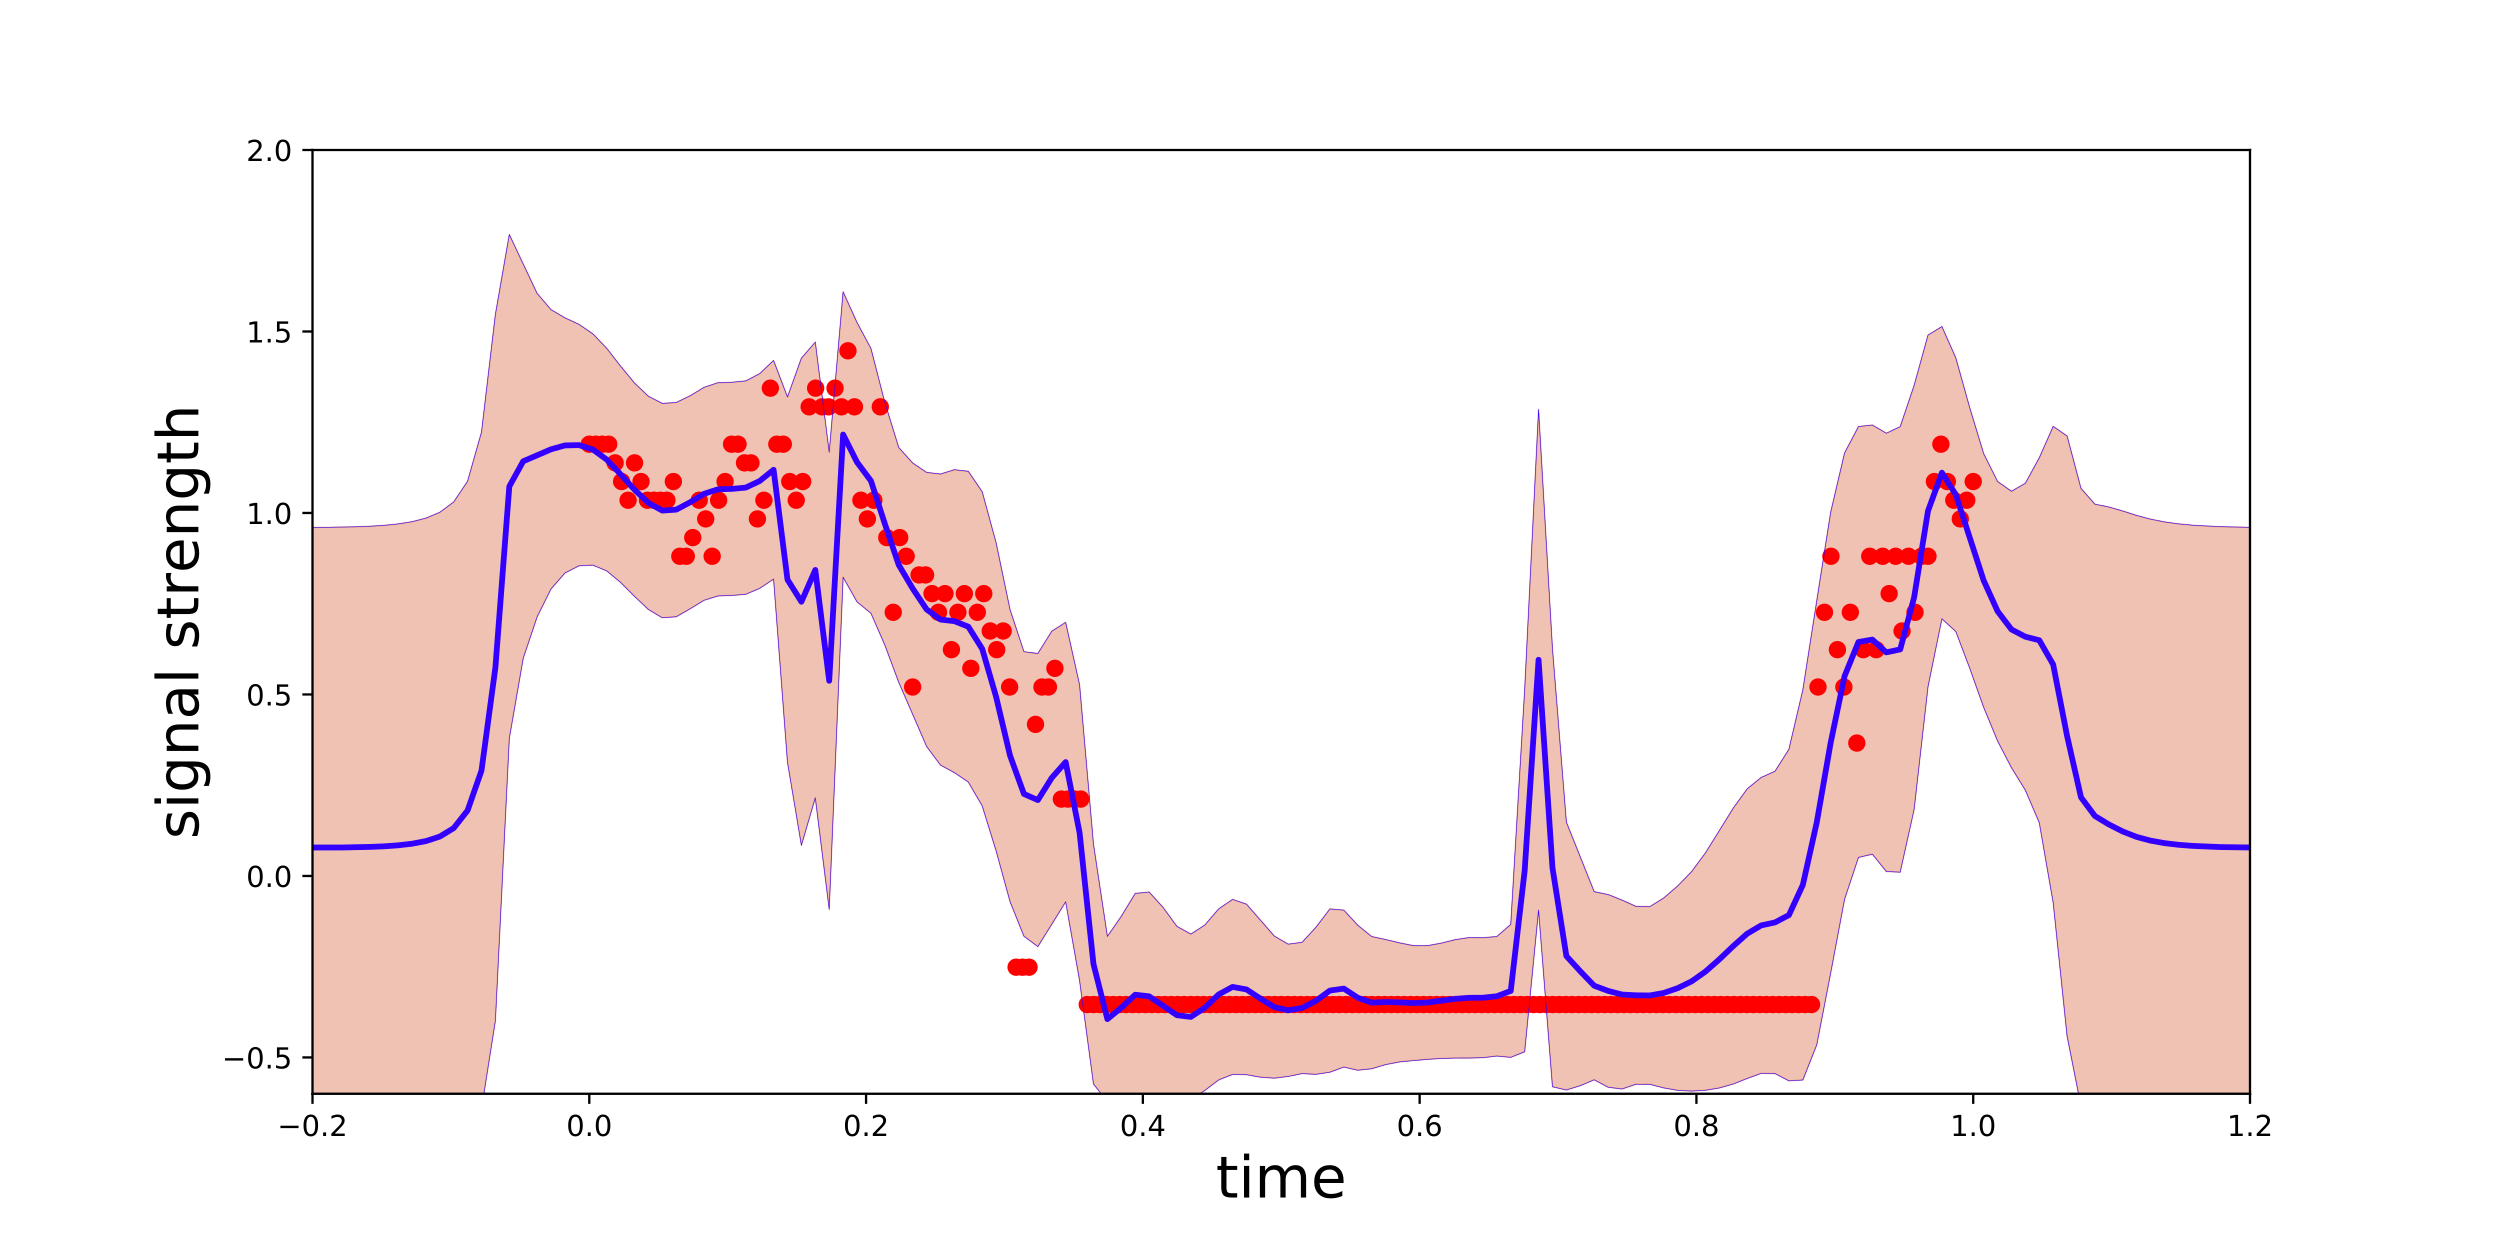 <?xml version="1.0" encoding="utf-8" standalone="no"?>
<!DOCTYPE svg PUBLIC "-//W3C//DTD SVG 1.1//EN"
  "http://www.w3.org/Graphics/SVG/1.1/DTD/svg11.dtd">
<!-- Created with matplotlib (http://matplotlib.org/) -->
<svg height="432pt" version="1.1" viewBox="0 0 864 432" width="864pt" xmlns="http://www.w3.org/2000/svg" xmlns:xlink="http://www.w3.org/1999/xlink">
 <defs>
  <style type="text/css">
*{stroke-linecap:butt;stroke-linejoin:round;}
  </style>
 </defs>
 <g id="figure_1">
  <g id="patch_1">
   <path d="M 0 432 
L 864 432 
L 864 0 
L 0 0 
z
" style="fill:none;"/>
  </g>
  <g id="axes_1">
   <g id="patch_2">
    <path d="M 108 378 
L 777.6 378 
L 777.6 51.84 
L 108 51.84 
z
" style="fill:none;"/>
   </g>
   <g id="patch_3">
    <path clip-path="url(#pf074f3e30a)" d="M -35.486 182.34 
L -30.679 182.34 
L -25.872 182.34 
L -21.065 182.34 
L -16.258 182.34 
L -11.451 182.34 
L -6.644 182.34 
L -1.837 182.34 
L 2.969 182.34 
L 7.776 182.34 
L 12.583 182.34 
L 17.39 182.34 
L 22.197 182.34 
L 27.004 182.34 
L 31.811 182.34 
L 36.618 182.34 
L 41.425 182.34 
L 46.231 182.34 
L 51.038 182.34 
L 55.845 182.34 
L 60.652 182.339 
L 65.459 182.339 
L 70.266 182.339 
L 75.073 182.338 
L 79.88 182.337 
L 84.687 182.335 
L 89.493 182.332 
L 94.3 182.326 
L 99.107 182.317 
L 103.914 182.302 
L 108.721 182.276 
L 113.528 182.234 
L 118.335 182.165 
L 123.142 182.05 
L 127.949 181.861 
L 132.755 181.556 
L 137.562 181.07 
L 142.369 180.3 
L 147.176 179.073 
L 151.983 177.058 
L 156.79 173.497 
L 161.597 166.314 
L 166.404 149.36 
L 171.211 108.628 
L 176.018 81.047 
L 180.824 91.307 
L 185.631 101.392 
L 190.438 107.021 
L 195.245 109.841 
L 200.052 112.083 
L 204.859 115.34 
L 209.666 120.353 
L 214.473 126.53 
L 219.28 132.369 
L 224.086 136.957 
L 228.893 139.414 
L 233.7 139.101 
L 238.507 136.77 
L 243.314 133.862 
L 248.121 132.267 
L 252.928 132.112 
L 257.735 131.636 
L 262.542 129.133 
L 267.348 124.573 
L 272.155 137.197 
L 276.962 123.779 
L 281.769 118.229 
L 286.576 156.266 
L 291.383 100.852 
L 296.19 111.467 
L 300.997 120.435 
L 305.804 139.123 
L 310.61 154.662 
L 315.417 160.011 
L 320.224 163.262 
L 325.031 163.822 
L 329.838 162.328 
L 334.645 162.884 
L 339.452 169.955 
L 344.259 187.608 
L 349.066 210.654 
L 353.873 225.218 
L 358.679 225.862 
L 363.486 218.144 
L 368.293 215.073 
L 373.1 236.643 
L 377.907 291.749 
L 382.714 323.62 
L 387.521 316.66 
L 392.328 308.763 
L 397.135 308.28 
L 401.941 313.574 
L 406.748 320.159 
L 411.555 322.827 
L 416.362 319.711 
L 421.169 314.12 
L 425.976 310.831 
L 430.783 312.478 
L 435.59 317.932 
L 440.397 323.499 
L 445.203 326.303 
L 450.01 325.661 
L 454.817 320.424 
L 459.624 314.118 
L 464.431 314.545 
L 469.238 319.754 
L 474.045 323.66 
L 478.852 324.692 
L 483.659 325.851 
L 488.465 326.811 
L 493.272 326.83 
L 498.079 325.953 
L 502.886 324.745 
L 507.693 324.024 
L 512.5 324.087 
L 517.307 323.651 
L 522.114 319.476 
L 526.921 238.471 
L 531.727 141.488 
L 536.534 224.232 
L 541.341 284.125 
L 546.148 296.141 
L 550.955 308.159 
L 555.762 309.156 
L 560.569 311.065 
L 565.376 313.241 
L 570.183 313.321 
L 574.99 310.341 
L 579.796 306.201 
L 584.603 301.243 
L 589.41 294.742 
L 594.217 287.077 
L 599.024 279.269 
L 603.831 272.619 
L 608.638 268.706 
L 613.445 266.533 
L 618.252 258.948 
L 623.058 238.422 
L 627.865 207.408 
L 632.672 177.078 
L 637.479 156.544 
L 642.286 147.417 
L 647.093 146.886 
L 651.9 149.722 
L 656.707 147.447 
L 661.514 133.215 
L 666.32 115.812 
L 671.127 112.856 
L 675.934 123.699 
L 680.741 140.905 
L 685.548 156.77 
L 690.355 166.385 
L 695.162 169.777 
L 699.969 167.004 
L 704.776 158.205 
L 709.582 147.376 
L 714.389 150.676 
L 719.196 168.799 
L 724.003 174.241 
L 728.81 175.222 
L 733.617 176.596 
L 738.424 178.137 
L 743.231 179.42 
L 748.038 180.37 
L 752.845 181.04 
L 757.651 181.5 
L 762.458 181.809 
L 767.265 182.013 
L 772.072 182.145 
L 776.879 182.227 
L 781.686 182.278 
L 786.493 182.307 
L 791.3 182.324 
L 796.107 182.333 
L 800.913 182.337 
L 805.72 182.339 
L 810.527 182.34 
L 815.334 182.34 
L 820.141 182.34 
L 824.948 182.34 
L 829.755 182.34 
L 834.562 182.34 
L 839.369 182.34 
L 844.175 182.34 
L 848.982 182.34 
L 853.789 182.34 
L 858.596 182.34 
L 863.403 182.34 
L 868.21 182.34 
L 873.017 182.34 
L 877.824 182.34 
L 882.631 182.34 
L 887.437 182.34 
L 892.244 182.34 
L 897.051 182.34 
L 901.858 182.34 
L 906.665 182.34 
L 911.472 182.34 
L 916.279 182.34 
L 921.086 182.34 
L 921.086 403.655 
L 916.279 403.655 
L 911.472 403.655 
L 906.665 403.655 
L 901.858 403.655 
L 897.051 403.655 
L 892.244 403.655 
L 887.437 403.655 
L 882.631 403.655 
L 877.824 403.655 
L 873.017 403.655 
L 868.21 403.655 
L 863.403 403.655 
L 858.596 403.655 
L 853.789 403.655 
L 848.982 403.655 
L 844.175 403.655 
L 839.369 403.655 
L 834.562 403.655 
L 829.755 403.655 
L 824.948 403.655 
L 820.141 403.655 
L 815.334 403.655 
L 810.527 403.655 
L 805.72 403.654 
L 800.913 403.653 
L 796.107 403.651 
L 791.3 403.646 
L 786.493 403.637 
L 781.686 403.621 
L 776.879 403.593 
L 772.072 403.548 
L 767.265 403.474 
L 762.458 403.356 
L 757.651 403.17 
L 752.845 402.875 
L 748.038 402.403 
L 743.231 401.63 
L 738.424 400.331 
L 733.617 398.131 
L 728.81 394.62 
L 724.003 389.793 
L 719.196 382.332 
L 714.389 358.086 
L 709.582 311.973 
L 704.776 284.332 
L 699.969 273.102 
L 695.162 265.321 
L 690.355 256.054 
L 685.548 244.434 
L 680.741 230.95 
L 675.934 218.259 
L 671.127 213.851 
L 666.32 237.337 
L 661.514 279.796 
L 656.707 301.427 
L 651.9 301.19 
L 647.093 295.204 
L 642.286 296.323 
L 637.479 310.791 
L 632.672 336.351 
L 627.865 361.126 
L 623.058 373.249 
L 618.252 373.54 
L 613.445 371.034 
L 608.638 370.959 
L 603.831 372.726 
L 599.024 374.634 
L 594.217 375.999 
L 589.41 376.803 
L 584.603 377.081 
L 579.796 376.818 
L 574.99 375.982 
L 570.183 374.738 
L 565.376 374.715 
L 560.569 376.357 
L 555.762 375.75 
L 550.955 373.17 
L 546.148 375.209 
L 541.341 376.699 
L 536.534 375.587 
L 531.727 314.545 
L 526.921 363.488 
L 522.114 365.423 
L 517.307 364.964 
L 512.5 365.54 
L 507.693 365.662 
L 502.886 365.665 
L 498.079 365.806 
L 493.272 366.116 
L 488.465 366.505 
L 483.659 366.998 
L 478.852 367.93 
L 474.045 369.363 
L 469.238 369.876 
L 464.431 368.773 
L 459.624 370.55 
L 454.817 371.288 
L 450.01 371.033 
L 445.203 372.016 
L 440.397 372.619 
L 435.59 372.271 
L 430.783 371.425 
L 425.976 371.319 
L 421.169 373.234 
L 416.362 376.878 
L 411.555 380.05 
L 406.748 381.558 
L 401.941 381.655 
L 397.135 380.379 
L 392.328 378.796 
L 387.521 379.83 
L 382.714 380.791 
L 377.907 374.596 
L 373.1 338.859 
L 368.293 311.673 
L 363.486 319.492 
L 358.679 327.147 
L 353.873 323.559 
L 349.066 311.585 
L 344.259 294.067 
L 339.452 278.534 
L 334.645 270.278 
L 329.838 267.011 
L 325.031 264.426 
L 320.224 257.949 
L 315.417 246.773 
L 310.61 235.824 
L 305.804 222.943 
L 300.997 211.94 
L 296.19 208.018 
L 291.383 199.493 
L 286.576 314.273 
L 281.769 275.726 
L 276.962 292.152 
L 272.155 263.429 
L 267.348 200.137 
L 262.542 203.342 
L 257.735 205.381 
L 252.928 205.791 
L 248.121 205.958 
L 243.314 207.454 
L 238.507 210.403 
L 233.7 213.15 
L 228.893 213.501 
L 224.086 210.644 
L 219.28 206.099 
L 214.473 201.288 
L 209.666 197.301 
L 204.859 195.302 
L 200.052 195.559 
L 195.245 198.038 
L 190.438 203.533 
L 185.631 213.197 
L 180.824 227.512 
L 176.018 255.173 
L 171.211 352.74 
L 166.404 383.274 
L 161.597 393.883 
L 156.79 398.915 
L 151.983 401.186 
L 147.176 402.302 
L 142.369 402.894 
L 137.562 403.224 
L 132.755 403.412 
L 127.949 403.519 
L 123.142 403.579 
L 118.335 403.613 
L 113.528 403.631 
L 108.721 403.641 
L 103.914 403.647 
L 99.107 403.65 
L 94.3 403.652 
L 89.493 403.653 
L 84.687 403.654 
L 79.88 403.654 
L 75.073 403.654 
L 70.266 403.655 
L 65.459 403.655 
L 60.652 403.655 
L 55.845 403.655 
L 51.038 403.655 
L 46.231 403.655 
L 41.425 403.655 
L 36.618 403.655 
L 31.811 403.655 
L 27.004 403.655 
L 22.197 403.655 
L 17.39 403.655 
L 12.583 403.655 
L 7.776 403.655 
L 2.969 403.655 
L -1.837 403.655 
L -6.644 403.655 
L -11.451 403.655 
L -16.258 403.655 
L -21.065 403.655 
L -25.872 403.655 
L -30.679 403.655 
L -35.486 403.655 
z
" style="fill:#cc3300;opacity:0.3;stroke:#cc3300;stroke-linejoin:miter;stroke-width:0.5;"/>
   </g>
   <g id="matplotlib.axis_1">
    <g id="xtick_1">
     <g id="line2d_1">
      <defs>
       <path d="M 0 0 
L 0 3.5 
" id="m44b5b835b1" style="stroke:#000000;stroke-width:0.8;"/>
      </defs>
      <g>
       <use style="stroke:#000000;stroke-width:0.8;" x="108" xlink:href="#m44b5b835b1" y="378"/>
      </g>
     </g>
     <g id="text_1">
      <!-- −0.2 -->
      <defs>
       <path d="M 10.594 35.5 
L 73.188 35.5 
L 73.188 27.203 
L 10.594 27.203 
z
" id="DejaVuSans-2212"/>
       <path d="M 31.781 66.406 
Q 24.172 66.406 20.328 58.906 
Q 16.5 51.422 16.5 36.375 
Q 16.5 21.391 20.328 13.891 
Q 24.172 6.391 31.781 6.391 
Q 39.453 6.391 43.281 13.891 
Q 47.125 21.391 47.125 36.375 
Q 47.125 51.422 43.281 58.906 
Q 39.453 66.406 31.781 66.406 
z
M 31.781 74.219 
Q 44.047 74.219 50.516 64.516 
Q 56.984 54.828 56.984 36.375 
Q 56.984 17.969 50.516 8.266 
Q 44.047 -1.422 31.781 -1.422 
Q 19.531 -1.422 13.062 8.266 
Q 6.594 17.969 6.594 36.375 
Q 6.594 54.828 13.062 64.516 
Q 19.531 74.219 31.781 74.219 
z
" id="DejaVuSans-30"/>
       <path d="M 10.688 12.406 
L 21 12.406 
L 21 0 
L 10.688 0 
z
" id="DejaVuSans-2e"/>
       <path d="M 19.188 8.297 
L 53.609 8.297 
L 53.609 0 
L 7.328 0 
L 7.328 8.297 
Q 12.938 14.109 22.625 23.891 
Q 32.328 33.688 34.812 36.531 
Q 39.547 41.844 41.422 45.531 
Q 43.312 49.219 43.312 52.781 
Q 43.312 58.594 39.234 62.25 
Q 35.156 65.922 28.609 65.922 
Q 23.969 65.922 18.812 64.312 
Q 13.672 62.703 7.812 59.422 
L 7.812 69.391 
Q 13.766 71.781 18.938 73 
Q 24.125 74.219 28.422 74.219 
Q 39.75 74.219 46.484 68.547 
Q 53.219 62.891 53.219 53.422 
Q 53.219 48.922 51.531 44.891 
Q 49.859 40.875 45.406 35.406 
Q 44.188 33.984 37.641 27.219 
Q 31.109 20.453 19.188 8.297 
z
" id="DejaVuSans-32"/>
      </defs>
      <g transform="translate(95.859 392.598)scale(0.1 -0.1)">
       <use xlink:href="#DejaVuSans-2212"/>
       <use x="83.789" xlink:href="#DejaVuSans-30"/>
       <use x="147.412" xlink:href="#DejaVuSans-2e"/>
       <use x="179.199" xlink:href="#DejaVuSans-32"/>
      </g>
     </g>
    </g>
    <g id="xtick_2">
     <g id="line2d_2">
      <g>
       <use style="stroke:#000000;stroke-width:0.8;" x="203.657" xlink:href="#m44b5b835b1" y="378"/>
      </g>
     </g>
     <g id="text_2">
      <!-- 0.0 -->
      <g transform="translate(195.706 392.598)scale(0.1 -0.1)">
       <use xlink:href="#DejaVuSans-30"/>
       <use x="63.623" xlink:href="#DejaVuSans-2e"/>
       <use x="95.41" xlink:href="#DejaVuSans-30"/>
      </g>
     </g>
    </g>
    <g id="xtick_3">
     <g id="line2d_3">
      <g>
       <use style="stroke:#000000;stroke-width:0.8;" x="299.314" xlink:href="#m44b5b835b1" y="378"/>
      </g>
     </g>
     <g id="text_3">
      <!-- 0.2 -->
      <g transform="translate(291.363 392.598)scale(0.1 -0.1)">
       <use xlink:href="#DejaVuSans-30"/>
       <use x="63.623" xlink:href="#DejaVuSans-2e"/>
       <use x="95.41" xlink:href="#DejaVuSans-32"/>
      </g>
     </g>
    </g>
    <g id="xtick_4">
     <g id="line2d_4">
      <g>
       <use style="stroke:#000000;stroke-width:0.8;" x="394.971" xlink:href="#m44b5b835b1" y="378"/>
      </g>
     </g>
     <g id="text_4">
      <!-- 0.4 -->
      <defs>
       <path d="M 37.797 64.312 
L 12.891 25.391 
L 37.797 25.391 
z
M 35.203 72.906 
L 47.609 72.906 
L 47.609 25.391 
L 58.016 25.391 
L 58.016 17.188 
L 47.609 17.188 
L 47.609 0 
L 37.797 0 
L 37.797 17.188 
L 4.891 17.188 
L 4.891 26.703 
z
" id="DejaVuSans-34"/>
      </defs>
      <g transform="translate(387.02 392.598)scale(0.1 -0.1)">
       <use xlink:href="#DejaVuSans-30"/>
       <use x="63.623" xlink:href="#DejaVuSans-2e"/>
       <use x="95.41" xlink:href="#DejaVuSans-34"/>
      </g>
     </g>
    </g>
    <g id="xtick_5">
     <g id="line2d_5">
      <g>
       <use style="stroke:#000000;stroke-width:0.8;" x="490.629" xlink:href="#m44b5b835b1" y="378"/>
      </g>
     </g>
     <g id="text_5">
      <!-- 0.6 -->
      <defs>
       <path d="M 33.016 40.375 
Q 26.375 40.375 22.484 35.828 
Q 18.609 31.297 18.609 23.391 
Q 18.609 15.531 22.484 10.953 
Q 26.375 6.391 33.016 6.391 
Q 39.656 6.391 43.531 10.953 
Q 47.406 15.531 47.406 23.391 
Q 47.406 31.297 43.531 35.828 
Q 39.656 40.375 33.016 40.375 
z
M 52.594 71.297 
L 52.594 62.312 
Q 48.875 64.062 45.094 64.984 
Q 41.312 65.922 37.594 65.922 
Q 27.828 65.922 22.672 59.328 
Q 17.531 52.734 16.797 39.406 
Q 19.672 43.656 24.016 45.922 
Q 28.375 48.188 33.594 48.188 
Q 44.578 48.188 50.953 41.516 
Q 57.328 34.859 57.328 23.391 
Q 57.328 12.156 50.688 5.359 
Q 44.047 -1.422 33.016 -1.422 
Q 20.359 -1.422 13.672 8.266 
Q 6.984 17.969 6.984 36.375 
Q 6.984 53.656 15.188 63.938 
Q 23.391 74.219 37.203 74.219 
Q 40.922 74.219 44.703 73.484 
Q 48.484 72.75 52.594 71.297 
z
" id="DejaVuSans-36"/>
      </defs>
      <g transform="translate(482.677 392.598)scale(0.1 -0.1)">
       <use xlink:href="#DejaVuSans-30"/>
       <use x="63.623" xlink:href="#DejaVuSans-2e"/>
       <use x="95.41" xlink:href="#DejaVuSans-36"/>
      </g>
     </g>
    </g>
    <g id="xtick_6">
     <g id="line2d_6">
      <g>
       <use style="stroke:#000000;stroke-width:0.8;" x="586.286" xlink:href="#m44b5b835b1" y="378"/>
      </g>
     </g>
     <g id="text_6">
      <!-- 0.8 -->
      <defs>
       <path d="M 31.781 34.625 
Q 24.75 34.625 20.719 30.859 
Q 16.703 27.094 16.703 20.516 
Q 16.703 13.922 20.719 10.156 
Q 24.75 6.391 31.781 6.391 
Q 38.812 6.391 42.859 10.172 
Q 46.922 13.969 46.922 20.516 
Q 46.922 27.094 42.891 30.859 
Q 38.875 34.625 31.781 34.625 
z
M 21.922 38.812 
Q 15.578 40.375 12.031 44.719 
Q 8.5 49.078 8.5 55.328 
Q 8.5 64.062 14.719 69.141 
Q 20.953 74.219 31.781 74.219 
Q 42.672 74.219 48.875 69.141 
Q 55.078 64.062 55.078 55.328 
Q 55.078 49.078 51.531 44.719 
Q 48 40.375 41.703 38.812 
Q 48.828 37.156 52.797 32.312 
Q 56.781 27.484 56.781 20.516 
Q 56.781 9.906 50.312 4.234 
Q 43.844 -1.422 31.781 -1.422 
Q 19.734 -1.422 13.25 4.234 
Q 6.781 9.906 6.781 20.516 
Q 6.781 27.484 10.781 32.312 
Q 14.797 37.156 21.922 38.812 
z
M 18.312 54.391 
Q 18.312 48.734 21.844 45.562 
Q 25.391 42.391 31.781 42.391 
Q 38.141 42.391 41.719 45.562 
Q 45.312 48.734 45.312 54.391 
Q 45.312 60.062 41.719 63.234 
Q 38.141 66.406 31.781 66.406 
Q 25.391 66.406 21.844 63.234 
Q 18.312 60.062 18.312 54.391 
z
" id="DejaVuSans-38"/>
      </defs>
      <g transform="translate(578.334 392.598)scale(0.1 -0.1)">
       <use xlink:href="#DejaVuSans-30"/>
       <use x="63.623" xlink:href="#DejaVuSans-2e"/>
       <use x="95.41" xlink:href="#DejaVuSans-38"/>
      </g>
     </g>
    </g>
    <g id="xtick_7">
     <g id="line2d_7">
      <g>
       <use style="stroke:#000000;stroke-width:0.8;" x="681.943" xlink:href="#m44b5b835b1" y="378"/>
      </g>
     </g>
     <g id="text_7">
      <!-- 1.0 -->
      <defs>
       <path d="M 12.406 8.297 
L 28.516 8.297 
L 28.516 63.922 
L 10.984 60.406 
L 10.984 69.391 
L 28.422 72.906 
L 38.281 72.906 
L 38.281 8.297 
L 54.391 8.297 
L 54.391 0 
L 12.406 0 
z
" id="DejaVuSans-31"/>
      </defs>
      <g transform="translate(673.991 392.598)scale(0.1 -0.1)">
       <use xlink:href="#DejaVuSans-31"/>
       <use x="63.623" xlink:href="#DejaVuSans-2e"/>
       <use x="95.41" xlink:href="#DejaVuSans-30"/>
      </g>
     </g>
    </g>
    <g id="xtick_8">
     <g id="line2d_8">
      <g>
       <use style="stroke:#000000;stroke-width:0.8;" x="777.6" xlink:href="#m44b5b835b1" y="378"/>
      </g>
     </g>
     <g id="text_8">
      <!-- 1.2 -->
      <g transform="translate(769.648 392.598)scale(0.1 -0.1)">
       <use xlink:href="#DejaVuSans-31"/>
       <use x="63.623" xlink:href="#DejaVuSans-2e"/>
       <use x="95.41" xlink:href="#DejaVuSans-32"/>
      </g>
     </g>
    </g>
    <g id="text_9">
     <!-- time -->
     <defs>
      <path d="M 18.312 70.219 
L 18.312 54.688 
L 36.812 54.688 
L 36.812 47.703 
L 18.312 47.703 
L 18.312 18.016 
Q 18.312 11.328 20.141 9.422 
Q 21.969 7.516 27.594 7.516 
L 36.812 7.516 
L 36.812 0 
L 27.594 0 
Q 17.188 0 13.234 3.875 
Q 9.281 7.766 9.281 18.016 
L 9.281 47.703 
L 2.688 47.703 
L 2.688 54.688 
L 9.281 54.688 
L 9.281 70.219 
z
" id="DejaVuSans-74"/>
      <path d="M 9.422 54.688 
L 18.406 54.688 
L 18.406 0 
L 9.422 0 
z
M 9.422 75.984 
L 18.406 75.984 
L 18.406 64.594 
L 9.422 64.594 
z
" id="DejaVuSans-69"/>
      <path d="M 52 44.188 
Q 55.375 50.25 60.062 53.125 
Q 64.75 56 71.094 56 
Q 79.641 56 84.281 50.016 
Q 88.922 44.047 88.922 33.016 
L 88.922 0 
L 79.891 0 
L 79.891 32.719 
Q 79.891 40.578 77.094 44.375 
Q 74.312 48.188 68.609 48.188 
Q 61.625 48.188 57.562 43.547 
Q 53.516 38.922 53.516 30.906 
L 53.516 0 
L 44.484 0 
L 44.484 32.719 
Q 44.484 40.625 41.703 44.406 
Q 38.922 48.188 33.109 48.188 
Q 26.219 48.188 22.156 43.531 
Q 18.109 38.875 18.109 30.906 
L 18.109 0 
L 9.078 0 
L 9.078 54.688 
L 18.109 54.688 
L 18.109 46.188 
Q 21.188 51.219 25.484 53.609 
Q 29.781 56 35.688 56 
Q 41.656 56 45.828 52.969 
Q 50 49.953 52 44.188 
z
" id="DejaVuSans-6d"/>
      <path d="M 56.203 29.594 
L 56.203 25.203 
L 14.891 25.203 
Q 15.484 15.922 20.484 11.062 
Q 25.484 6.203 34.422 6.203 
Q 39.594 6.203 44.453 7.469 
Q 49.312 8.734 54.109 11.281 
L 54.109 2.781 
Q 49.266 0.734 44.188 -0.344 
Q 39.109 -1.422 33.891 -1.422 
Q 20.797 -1.422 13.156 6.188 
Q 5.516 13.812 5.516 26.812 
Q 5.516 40.234 12.766 48.109 
Q 20.016 56 32.328 56 
Q 43.359 56 49.781 48.891 
Q 56.203 41.797 56.203 29.594 
z
M 47.219 32.234 
Q 47.125 39.594 43.094 43.984 
Q 39.062 48.391 32.422 48.391 
Q 24.906 48.391 20.391 44.141 
Q 15.875 39.891 15.188 32.172 
z
" id="DejaVuSans-65"/>
     </defs>
     <g transform="translate(420.208 413.875)scale(0.2 -0.2)">
      <use xlink:href="#DejaVuSans-74"/>
      <use x="39.209" xlink:href="#DejaVuSans-69"/>
      <use x="66.992" xlink:href="#DejaVuSans-6d"/>
      <use x="164.404" xlink:href="#DejaVuSans-65"/>
     </g>
    </g>
   </g>
   <g id="matplotlib.axis_2">
    <g id="ytick_1">
     <g id="line2d_9">
      <defs>
       <path d="M 0 0 
L -3.5 0 
" id="mae12c7ffb1" style="stroke:#000000;stroke-width:0.8;"/>
      </defs>
      <g>
       <use style="stroke:#000000;stroke-width:0.8;" x="108" xlink:href="#mae12c7ffb1" y="365.455"/>
      </g>
     </g>
     <g id="text_10">
      <!-- −0.5 -->
      <defs>
       <path d="M 10.797 72.906 
L 49.516 72.906 
L 49.516 64.594 
L 19.828 64.594 
L 19.828 46.734 
Q 21.969 47.469 24.109 47.828 
Q 26.266 48.188 28.422 48.188 
Q 40.625 48.188 47.75 41.5 
Q 54.891 34.812 54.891 23.391 
Q 54.891 11.625 47.562 5.094 
Q 40.234 -1.422 26.906 -1.422 
Q 22.312 -1.422 17.547 -0.641 
Q 12.797 0.141 7.719 1.703 
L 7.719 11.625 
Q 12.109 9.234 16.797 8.062 
Q 21.484 6.891 26.703 6.891 
Q 35.156 6.891 40.078 11.328 
Q 45.016 15.766 45.016 23.391 
Q 45.016 31 40.078 35.438 
Q 35.156 39.891 26.703 39.891 
Q 22.75 39.891 18.812 39.016 
Q 14.891 38.141 10.797 36.281 
z
" id="DejaVuSans-35"/>
      </defs>
      <g transform="translate(76.717 369.255)scale(0.1 -0.1)">
       <use xlink:href="#DejaVuSans-2212"/>
       <use x="83.789" xlink:href="#DejaVuSans-30"/>
       <use x="147.412" xlink:href="#DejaVuSans-2e"/>
       <use x="179.199" xlink:href="#DejaVuSans-35"/>
      </g>
     </g>
    </g>
    <g id="ytick_2">
     <g id="line2d_10">
      <g>
       <use style="stroke:#000000;stroke-width:0.8;" x="108" xlink:href="#mae12c7ffb1" y="302.732"/>
      </g>
     </g>
     <g id="text_11">
      <!-- 0.0 -->
      <g transform="translate(85.097 306.532)scale(0.1 -0.1)">
       <use xlink:href="#DejaVuSans-30"/>
       <use x="63.623" xlink:href="#DejaVuSans-2e"/>
       <use x="95.41" xlink:href="#DejaVuSans-30"/>
      </g>
     </g>
    </g>
    <g id="ytick_3">
     <g id="line2d_11">
      <g>
       <use style="stroke:#000000;stroke-width:0.8;" x="108" xlink:href="#mae12c7ffb1" y="240.009"/>
      </g>
     </g>
     <g id="text_12">
      <!-- 0.5 -->
      <g transform="translate(85.097 243.808)scale(0.1 -0.1)">
       <use xlink:href="#DejaVuSans-30"/>
       <use x="63.623" xlink:href="#DejaVuSans-2e"/>
       <use x="95.41" xlink:href="#DejaVuSans-35"/>
      </g>
     </g>
    </g>
    <g id="ytick_4">
     <g id="line2d_12">
      <g>
       <use style="stroke:#000000;stroke-width:0.8;" x="108" xlink:href="#mae12c7ffb1" y="177.286"/>
      </g>
     </g>
     <g id="text_13">
      <!-- 1.0 -->
      <g transform="translate(85.097 181.085)scale(0.1 -0.1)">
       <use xlink:href="#DejaVuSans-31"/>
       <use x="63.623" xlink:href="#DejaVuSans-2e"/>
       <use x="95.41" xlink:href="#DejaVuSans-30"/>
      </g>
     </g>
    </g>
    <g id="ytick_5">
     <g id="line2d_13">
      <g>
       <use style="stroke:#000000;stroke-width:0.8;" x="108" xlink:href="#mae12c7ffb1" y="114.563"/>
      </g>
     </g>
     <g id="text_14">
      <!-- 1.5 -->
      <g transform="translate(85.097 118.362)scale(0.1 -0.1)">
       <use xlink:href="#DejaVuSans-31"/>
       <use x="63.623" xlink:href="#DejaVuSans-2e"/>
       <use x="95.41" xlink:href="#DejaVuSans-35"/>
      </g>
     </g>
    </g>
    <g id="ytick_6">
     <g id="line2d_14">
      <g>
       <use style="stroke:#000000;stroke-width:0.8;" x="108" xlink:href="#mae12c7ffb1" y="51.84"/>
      </g>
     </g>
     <g id="text_15">
      <!-- 2.0 -->
      <g transform="translate(85.097 55.639)scale(0.1 -0.1)">
       <use xlink:href="#DejaVuSans-32"/>
       <use x="63.623" xlink:href="#DejaVuSans-2e"/>
       <use x="95.41" xlink:href="#DejaVuSans-30"/>
      </g>
     </g>
    </g>
    <g id="text_16">
     <!-- signal strength -->
     <defs>
      <path d="M 44.281 53.078 
L 44.281 44.578 
Q 40.484 46.531 36.375 47.5 
Q 32.281 48.484 27.875 48.484 
Q 21.188 48.484 17.844 46.438 
Q 14.5 44.391 14.5 40.281 
Q 14.5 37.156 16.891 35.375 
Q 19.281 33.594 26.516 31.984 
L 29.594 31.297 
Q 39.156 29.25 43.188 25.516 
Q 47.219 21.781 47.219 15.094 
Q 47.219 7.469 41.188 3.016 
Q 35.156 -1.422 24.609 -1.422 
Q 20.219 -1.422 15.453 -0.562 
Q 10.688 0.297 5.422 2 
L 5.422 11.281 
Q 10.406 8.688 15.234 7.391 
Q 20.062 6.109 24.812 6.109 
Q 31.156 6.109 34.562 8.281 
Q 37.984 10.453 37.984 14.406 
Q 37.984 18.062 35.516 20.016 
Q 33.062 21.969 24.703 23.781 
L 21.578 24.516 
Q 13.234 26.266 9.516 29.906 
Q 5.812 33.547 5.812 39.891 
Q 5.812 47.609 11.281 51.797 
Q 16.75 56 26.812 56 
Q 31.781 56 36.172 55.266 
Q 40.578 54.547 44.281 53.078 
z
" id="DejaVuSans-73"/>
      <path d="M 45.406 27.984 
Q 45.406 37.75 41.375 43.109 
Q 37.359 48.484 30.078 48.484 
Q 22.859 48.484 18.828 43.109 
Q 14.797 37.75 14.797 27.984 
Q 14.797 18.266 18.828 12.891 
Q 22.859 7.516 30.078 7.516 
Q 37.359 7.516 41.375 12.891 
Q 45.406 18.266 45.406 27.984 
z
M 54.391 6.781 
Q 54.391 -7.172 48.188 -13.984 
Q 42 -20.797 29.203 -20.797 
Q 24.469 -20.797 20.266 -20.094 
Q 16.062 -19.391 12.109 -17.922 
L 12.109 -9.188 
Q 16.062 -11.328 19.922 -12.344 
Q 23.781 -13.375 27.781 -13.375 
Q 36.625 -13.375 41.016 -8.766 
Q 45.406 -4.156 45.406 5.172 
L 45.406 9.625 
Q 42.625 4.781 38.281 2.391 
Q 33.938 0 27.875 0 
Q 17.828 0 11.672 7.656 
Q 5.516 15.328 5.516 27.984 
Q 5.516 40.672 11.672 48.328 
Q 17.828 56 27.875 56 
Q 33.938 56 38.281 53.609 
Q 42.625 51.219 45.406 46.391 
L 45.406 54.688 
L 54.391 54.688 
z
" id="DejaVuSans-67"/>
      <path d="M 54.891 33.016 
L 54.891 0 
L 45.906 0 
L 45.906 32.719 
Q 45.906 40.484 42.875 44.328 
Q 39.844 48.188 33.797 48.188 
Q 26.516 48.188 22.312 43.547 
Q 18.109 38.922 18.109 30.906 
L 18.109 0 
L 9.078 0 
L 9.078 54.688 
L 18.109 54.688 
L 18.109 46.188 
Q 21.344 51.125 25.703 53.562 
Q 30.078 56 35.797 56 
Q 45.219 56 50.047 50.172 
Q 54.891 44.344 54.891 33.016 
z
" id="DejaVuSans-6e"/>
      <path d="M 34.281 27.484 
Q 23.391 27.484 19.188 25 
Q 14.984 22.516 14.984 16.5 
Q 14.984 11.719 18.141 8.906 
Q 21.297 6.109 26.703 6.109 
Q 34.188 6.109 38.703 11.406 
Q 43.219 16.703 43.219 25.484 
L 43.219 27.484 
z
M 52.203 31.203 
L 52.203 0 
L 43.219 0 
L 43.219 8.297 
Q 40.141 3.328 35.547 0.953 
Q 30.953 -1.422 24.312 -1.422 
Q 15.922 -1.422 10.953 3.297 
Q 6 8.016 6 15.922 
Q 6 25.141 12.172 29.828 
Q 18.359 34.516 30.609 34.516 
L 43.219 34.516 
L 43.219 35.406 
Q 43.219 41.609 39.141 45 
Q 35.062 48.391 27.688 48.391 
Q 23 48.391 18.547 47.266 
Q 14.109 46.141 10.016 43.891 
L 10.016 52.203 
Q 14.938 54.109 19.578 55.047 
Q 24.219 56 28.609 56 
Q 40.484 56 46.344 49.844 
Q 52.203 43.703 52.203 31.203 
z
" id="DejaVuSans-61"/>
      <path d="M 9.422 75.984 
L 18.406 75.984 
L 18.406 0 
L 9.422 0 
z
" id="DejaVuSans-6c"/>
      <path id="DejaVuSans-20"/>
      <path d="M 41.109 46.297 
Q 39.594 47.172 37.812 47.578 
Q 36.031 48 33.891 48 
Q 26.266 48 22.188 43.047 
Q 18.109 38.094 18.109 28.812 
L 18.109 0 
L 9.078 0 
L 9.078 54.688 
L 18.109 54.688 
L 18.109 46.188 
Q 20.953 51.172 25.484 53.578 
Q 30.031 56 36.531 56 
Q 37.453 56 38.578 55.875 
Q 39.703 55.766 41.062 55.516 
z
" id="DejaVuSans-72"/>
      <path d="M 54.891 33.016 
L 54.891 0 
L 45.906 0 
L 45.906 32.719 
Q 45.906 40.484 42.875 44.328 
Q 39.844 48.188 33.797 48.188 
Q 26.516 48.188 22.312 43.547 
Q 18.109 38.922 18.109 30.906 
L 18.109 0 
L 9.078 0 
L 9.078 75.984 
L 18.109 75.984 
L 18.109 46.188 
Q 21.344 51.125 25.703 53.562 
Q 30.078 56 35.797 56 
Q 45.219 56 50.047 50.172 
Q 54.891 44.344 54.891 33.016 
z
" id="DejaVuSans-68"/>
     </defs>
     <g transform="translate(68.558 290.012)rotate(-90)scale(0.2 -0.2)">
      <use xlink:href="#DejaVuSans-73"/>
      <use x="52.1" xlink:href="#DejaVuSans-69"/>
      <use x="79.883" xlink:href="#DejaVuSans-67"/>
      <use x="143.359" xlink:href="#DejaVuSans-6e"/>
      <use x="206.738" xlink:href="#DejaVuSans-61"/>
      <use x="268.018" xlink:href="#DejaVuSans-6c"/>
      <use x="295.801" xlink:href="#DejaVuSans-20"/>
      <use x="327.588" xlink:href="#DejaVuSans-73"/>
      <use x="379.688" xlink:href="#DejaVuSans-74"/>
      <use x="418.896" xlink:href="#DejaVuSans-72"/>
      <use x="459.979" xlink:href="#DejaVuSans-65"/>
      <use x="521.502" xlink:href="#DejaVuSans-6e"/>
      <use x="584.881" xlink:href="#DejaVuSans-67"/>
      <use x="648.357" xlink:href="#DejaVuSans-74"/>
      <use x="687.566" xlink:href="#DejaVuSans-68"/>
     </g>
    </g>
   </g>
   <g id="line2d_15">
    <defs>
     <path d="M 0 2.5 
C 0.663 2.5 1.299 2.237 1.768 1.768 
C 2.237 1.299 2.5 0.663 2.5 0 
C 2.5 -0.663 2.237 -1.299 1.768 -1.768 
C 1.299 -2.237 0.663 -2.5 0 -2.5 
C -0.663 -2.5 -1.299 -2.237 -1.768 -1.768 
C -2.237 -1.299 -2.5 -0.663 -2.5 0 
C -2.5 0.663 -2.237 1.299 -1.768 1.768 
C -1.299 2.237 -0.663 2.5 0 2.5 
z
" id="m0df84be147" style="stroke:#ff0000;"/>
    </defs>
    <g clip-path="url(#pf074f3e30a)">
     <use style="fill:#ff0000;stroke:#ff0000;" x="203.657" xlink:href="#m0df84be147" y="153.515"/>
     <use style="fill:#ff0000;stroke:#ff0000;" x="205.892" xlink:href="#m0df84be147" y="153.515"/>
     <use style="fill:#ff0000;stroke:#ff0000;" x="208.127" xlink:href="#m0df84be147" y="153.515"/>
     <use style="fill:#ff0000;stroke:#ff0000;" x="210.362" xlink:href="#m0df84be147" y="153.515"/>
     <use style="fill:#ff0000;stroke:#ff0000;" x="212.597" xlink:href="#m0df84be147" y="159.97"/>
     <use style="fill:#ff0000;stroke:#ff0000;" x="214.832" xlink:href="#m0df84be147" y="166.425"/>
     <use style="fill:#ff0000;stroke:#ff0000;" x="217.067" xlink:href="#m0df84be147" y="172.881"/>
     <use style="fill:#ff0000;stroke:#ff0000;" x="219.302" xlink:href="#m0df84be147" y="159.97"/>
     <use style="fill:#ff0000;stroke:#ff0000;" x="221.537" xlink:href="#m0df84be147" y="166.425"/>
     <use style="fill:#ff0000;stroke:#ff0000;" x="223.772" xlink:href="#m0df84be147" y="172.881"/>
     <use style="fill:#ff0000;stroke:#ff0000;" x="226.007" xlink:href="#m0df84be147" y="172.881"/>
     <use style="fill:#ff0000;stroke:#ff0000;" x="228.242" xlink:href="#m0df84be147" y="172.881"/>
     <use style="fill:#ff0000;stroke:#ff0000;" x="230.477" xlink:href="#m0df84be147" y="172.881"/>
     <use style="fill:#ff0000;stroke:#ff0000;" x="232.712" xlink:href="#m0df84be147" y="166.425"/>
     <use style="fill:#ff0000;stroke:#ff0000;" x="234.947" xlink:href="#m0df84be147" y="192.247"/>
     <use style="fill:#ff0000;stroke:#ff0000;" x="237.182" xlink:href="#m0df84be147" y="192.247"/>
     <use style="fill:#ff0000;stroke:#ff0000;" x="239.417" xlink:href="#m0df84be147" y="185.791"/>
     <use style="fill:#ff0000;stroke:#ff0000;" x="241.652" xlink:href="#m0df84be147" y="172.881"/>
     <use style="fill:#ff0000;stroke:#ff0000;" x="243.887" xlink:href="#m0df84be147" y="179.336"/>
     <use style="fill:#ff0000;stroke:#ff0000;" x="246.122" xlink:href="#m0df84be147" y="192.247"/>
     <use style="fill:#ff0000;stroke:#ff0000;" x="248.357" xlink:href="#m0df84be147" y="172.881"/>
     <use style="fill:#ff0000;stroke:#ff0000;" x="250.592" xlink:href="#m0df84be147" y="166.425"/>
     <use style="fill:#ff0000;stroke:#ff0000;" x="252.827" xlink:href="#m0df84be147" y="153.515"/>
     <use style="fill:#ff0000;stroke:#ff0000;" x="255.062" xlink:href="#m0df84be147" y="153.515"/>
     <use style="fill:#ff0000;stroke:#ff0000;" x="257.297" xlink:href="#m0df84be147" y="159.97"/>
     <use style="fill:#ff0000;stroke:#ff0000;" x="259.532" xlink:href="#m0df84be147" y="159.97"/>
     <use style="fill:#ff0000;stroke:#ff0000;" x="261.767" xlink:href="#m0df84be147" y="179.336"/>
     <use style="fill:#ff0000;stroke:#ff0000;" x="264.002" xlink:href="#m0df84be147" y="172.881"/>
     <use style="fill:#ff0000;stroke:#ff0000;" x="266.237" xlink:href="#m0df84be147" y="134.149"/>
     <use style="fill:#ff0000;stroke:#ff0000;" x="268.472" xlink:href="#m0df84be147" y="153.515"/>
     <use style="fill:#ff0000;stroke:#ff0000;" x="270.707" xlink:href="#m0df84be147" y="153.515"/>
     <use style="fill:#ff0000;stroke:#ff0000;" x="272.942" xlink:href="#m0df84be147" y="166.425"/>
     <use style="fill:#ff0000;stroke:#ff0000;" x="275.177" xlink:href="#m0df84be147" y="172.881"/>
     <use style="fill:#ff0000;stroke:#ff0000;" x="277.411" xlink:href="#m0df84be147" y="166.425"/>
     <use style="fill:#ff0000;stroke:#ff0000;" x="279.646" xlink:href="#m0df84be147" y="140.604"/>
     <use style="fill:#ff0000;stroke:#ff0000;" x="281.881" xlink:href="#m0df84be147" y="134.149"/>
     <use style="fill:#ff0000;stroke:#ff0000;" x="284.116" xlink:href="#m0df84be147" y="140.604"/>
     <use style="fill:#ff0000;stroke:#ff0000;" x="286.351" xlink:href="#m0df84be147" y="140.604"/>
     <use style="fill:#ff0000;stroke:#ff0000;" x="288.586" xlink:href="#m0df84be147" y="134.149"/>
     <use style="fill:#ff0000;stroke:#ff0000;" x="290.821" xlink:href="#m0df84be147" y="140.604"/>
     <use style="fill:#ff0000;stroke:#ff0000;" x="293.056" xlink:href="#m0df84be147" y="121.238"/>
     <use style="fill:#ff0000;stroke:#ff0000;" x="295.291" xlink:href="#m0df84be147" y="140.604"/>
     <use style="fill:#ff0000;stroke:#ff0000;" x="297.526" xlink:href="#m0df84be147" y="172.881"/>
     <use style="fill:#ff0000;stroke:#ff0000;" x="299.761" xlink:href="#m0df84be147" y="179.336"/>
     <use style="fill:#ff0000;stroke:#ff0000;" x="301.996" xlink:href="#m0df84be147" y="172.881"/>
     <use style="fill:#ff0000;stroke:#ff0000;" x="304.231" xlink:href="#m0df84be147" y="140.604"/>
     <use style="fill:#ff0000;stroke:#ff0000;" x="306.466" xlink:href="#m0df84be147" y="185.791"/>
     <use style="fill:#ff0000;stroke:#ff0000;" x="308.701" xlink:href="#m0df84be147" y="211.613"/>
     <use style="fill:#ff0000;stroke:#ff0000;" x="310.936" xlink:href="#m0df84be147" y="185.791"/>
     <use style="fill:#ff0000;stroke:#ff0000;" x="313.171" xlink:href="#m0df84be147" y="192.247"/>
     <use style="fill:#ff0000;stroke:#ff0000;" x="315.406" xlink:href="#m0df84be147" y="237.434"/>
     <use style="fill:#ff0000;stroke:#ff0000;" x="317.641" xlink:href="#m0df84be147" y="198.702"/>
     <use style="fill:#ff0000;stroke:#ff0000;" x="319.876" xlink:href="#m0df84be147" y="198.702"/>
     <use style="fill:#ff0000;stroke:#ff0000;" x="322.111" xlink:href="#m0df84be147" y="205.157"/>
     <use style="fill:#ff0000;stroke:#ff0000;" x="324.346" xlink:href="#m0df84be147" y="211.613"/>
     <use style="fill:#ff0000;stroke:#ff0000;" x="326.581" xlink:href="#m0df84be147" y="205.157"/>
     <use style="fill:#ff0000;stroke:#ff0000;" x="328.816" xlink:href="#m0df84be147" y="224.523"/>
     <use style="fill:#ff0000;stroke:#ff0000;" x="331.051" xlink:href="#m0df84be147" y="211.613"/>
     <use style="fill:#ff0000;stroke:#ff0000;" x="333.286" xlink:href="#m0df84be147" y="205.157"/>
     <use style="fill:#ff0000;stroke:#ff0000;" x="335.521" xlink:href="#m0df84be147" y="230.978"/>
     <use style="fill:#ff0000;stroke:#ff0000;" x="337.756" xlink:href="#m0df84be147" y="211.613"/>
     <use style="fill:#ff0000;stroke:#ff0000;" x="339.991" xlink:href="#m0df84be147" y="205.157"/>
     <use style="fill:#ff0000;stroke:#ff0000;" x="342.226" xlink:href="#m0df84be147" y="218.068"/>
     <use style="fill:#ff0000;stroke:#ff0000;" x="344.461" xlink:href="#m0df84be147" y="224.523"/>
     <use style="fill:#ff0000;stroke:#ff0000;" x="346.696" xlink:href="#m0df84be147" y="218.068"/>
     <use style="fill:#ff0000;stroke:#ff0000;" x="348.931" xlink:href="#m0df84be147" y="237.434"/>
     <use style="fill:#ff0000;stroke:#ff0000;" x="351.166" xlink:href="#m0df84be147" y="334.263"/>
     <use style="fill:#ff0000;stroke:#ff0000;" x="353.401" xlink:href="#m0df84be147" y="334.263"/>
     <use style="fill:#ff0000;stroke:#ff0000;" x="355.636" xlink:href="#m0df84be147" y="334.263"/>
     <use style="fill:#ff0000;stroke:#ff0000;" x="357.871" xlink:href="#m0df84be147" y="250.344"/>
     <use style="fill:#ff0000;stroke:#ff0000;" x="360.106" xlink:href="#m0df84be147" y="237.434"/>
     <use style="fill:#ff0000;stroke:#ff0000;" x="362.341" xlink:href="#m0df84be147" y="237.434"/>
     <use style="fill:#ff0000;stroke:#ff0000;" x="364.576" xlink:href="#m0df84be147" y="230.978"/>
     <use style="fill:#ff0000;stroke:#ff0000;" x="366.811" xlink:href="#m0df84be147" y="276.166"/>
     <use style="fill:#ff0000;stroke:#ff0000;" x="369.046" xlink:href="#m0df84be147" y="276.166"/>
     <use style="fill:#ff0000;stroke:#ff0000;" x="371.281" xlink:href="#m0df84be147" y="276.166"/>
     <use style="fill:#ff0000;stroke:#ff0000;" x="373.516" xlink:href="#m0df84be147" y="276.166"/>
     <use style="fill:#ff0000;stroke:#ff0000;" x="375.751" xlink:href="#m0df84be147" y="347.174"/>
     <use style="fill:#ff0000;stroke:#ff0000;" x="377.986" xlink:href="#m0df84be147" y="347.174"/>
     <use style="fill:#ff0000;stroke:#ff0000;" x="380.221" xlink:href="#m0df84be147" y="347.174"/>
     <use style="fill:#ff0000;stroke:#ff0000;" x="382.456" xlink:href="#m0df84be147" y="347.174"/>
     <use style="fill:#ff0000;stroke:#ff0000;" x="384.691" xlink:href="#m0df84be147" y="347.174"/>
     <use style="fill:#ff0000;stroke:#ff0000;" x="386.926" xlink:href="#m0df84be147" y="347.174"/>
     <use style="fill:#ff0000;stroke:#ff0000;" x="389.16" xlink:href="#m0df84be147" y="347.174"/>
     <use style="fill:#ff0000;stroke:#ff0000;" x="391.395" xlink:href="#m0df84be147" y="347.174"/>
     <use style="fill:#ff0000;stroke:#ff0000;" x="393.63" xlink:href="#m0df84be147" y="347.174"/>
     <use style="fill:#ff0000;stroke:#ff0000;" x="395.865" xlink:href="#m0df84be147" y="347.174"/>
     <use style="fill:#ff0000;stroke:#ff0000;" x="398.1" xlink:href="#m0df84be147" y="347.174"/>
     <use style="fill:#ff0000;stroke:#ff0000;" x="400.335" xlink:href="#m0df84be147" y="347.174"/>
     <use style="fill:#ff0000;stroke:#ff0000;" x="402.57" xlink:href="#m0df84be147" y="347.174"/>
     <use style="fill:#ff0000;stroke:#ff0000;" x="404.805" xlink:href="#m0df84be147" y="347.174"/>
     <use style="fill:#ff0000;stroke:#ff0000;" x="407.04" xlink:href="#m0df84be147" y="347.174"/>
     <use style="fill:#ff0000;stroke:#ff0000;" x="409.275" xlink:href="#m0df84be147" y="347.174"/>
     <use style="fill:#ff0000;stroke:#ff0000;" x="411.51" xlink:href="#m0df84be147" y="347.174"/>
     <use style="fill:#ff0000;stroke:#ff0000;" x="413.745" xlink:href="#m0df84be147" y="347.174"/>
     <use style="fill:#ff0000;stroke:#ff0000;" x="415.98" xlink:href="#m0df84be147" y="347.174"/>
     <use style="fill:#ff0000;stroke:#ff0000;" x="418.215" xlink:href="#m0df84be147" y="347.174"/>
     <use style="fill:#ff0000;stroke:#ff0000;" x="420.45" xlink:href="#m0df84be147" y="347.174"/>
     <use style="fill:#ff0000;stroke:#ff0000;" x="422.685" xlink:href="#m0df84be147" y="347.174"/>
     <use style="fill:#ff0000;stroke:#ff0000;" x="424.92" xlink:href="#m0df84be147" y="347.174"/>
     <use style="fill:#ff0000;stroke:#ff0000;" x="427.155" xlink:href="#m0df84be147" y="347.174"/>
     <use style="fill:#ff0000;stroke:#ff0000;" x="429.39" xlink:href="#m0df84be147" y="347.174"/>
     <use style="fill:#ff0000;stroke:#ff0000;" x="431.625" xlink:href="#m0df84be147" y="347.174"/>
     <use style="fill:#ff0000;stroke:#ff0000;" x="433.86" xlink:href="#m0df84be147" y="347.174"/>
     <use style="fill:#ff0000;stroke:#ff0000;" x="436.095" xlink:href="#m0df84be147" y="347.174"/>
     <use style="fill:#ff0000;stroke:#ff0000;" x="438.33" xlink:href="#m0df84be147" y="347.174"/>
     <use style="fill:#ff0000;stroke:#ff0000;" x="440.565" xlink:href="#m0df84be147" y="347.174"/>
     <use style="fill:#ff0000;stroke:#ff0000;" x="442.8" xlink:href="#m0df84be147" y="347.174"/>
     <use style="fill:#ff0000;stroke:#ff0000;" x="445.035" xlink:href="#m0df84be147" y="347.174"/>
     <use style="fill:#ff0000;stroke:#ff0000;" x="447.27" xlink:href="#m0df84be147" y="347.174"/>
     <use style="fill:#ff0000;stroke:#ff0000;" x="449.505" xlink:href="#m0df84be147" y="347.174"/>
     <use style="fill:#ff0000;stroke:#ff0000;" x="451.74" xlink:href="#m0df84be147" y="347.174"/>
     <use style="fill:#ff0000;stroke:#ff0000;" x="453.975" xlink:href="#m0df84be147" y="347.174"/>
     <use style="fill:#ff0000;stroke:#ff0000;" x="456.21" xlink:href="#m0df84be147" y="347.174"/>
     <use style="fill:#ff0000;stroke:#ff0000;" x="458.445" xlink:href="#m0df84be147" y="347.174"/>
     <use style="fill:#ff0000;stroke:#ff0000;" x="460.68" xlink:href="#m0df84be147" y="347.174"/>
     <use style="fill:#ff0000;stroke:#ff0000;" x="462.915" xlink:href="#m0df84be147" y="347.174"/>
     <use style="fill:#ff0000;stroke:#ff0000;" x="465.15" xlink:href="#m0df84be147" y="347.174"/>
     <use style="fill:#ff0000;stroke:#ff0000;" x="467.385" xlink:href="#m0df84be147" y="347.174"/>
     <use style="fill:#ff0000;stroke:#ff0000;" x="469.62" xlink:href="#m0df84be147" y="347.174"/>
     <use style="fill:#ff0000;stroke:#ff0000;" x="471.855" xlink:href="#m0df84be147" y="347.174"/>
     <use style="fill:#ff0000;stroke:#ff0000;" x="474.09" xlink:href="#m0df84be147" y="347.174"/>
     <use style="fill:#ff0000;stroke:#ff0000;" x="476.325" xlink:href="#m0df84be147" y="347.174"/>
     <use style="fill:#ff0000;stroke:#ff0000;" x="478.56" xlink:href="#m0df84be147" y="347.174"/>
     <use style="fill:#ff0000;stroke:#ff0000;" x="480.795" xlink:href="#m0df84be147" y="347.174"/>
     <use style="fill:#ff0000;stroke:#ff0000;" x="483.03" xlink:href="#m0df84be147" y="347.174"/>
     <use style="fill:#ff0000;stroke:#ff0000;" x="485.265" xlink:href="#m0df84be147" y="347.174"/>
     <use style="fill:#ff0000;stroke:#ff0000;" x="487.5" xlink:href="#m0df84be147" y="347.174"/>
     <use style="fill:#ff0000;stroke:#ff0000;" x="489.735" xlink:href="#m0df84be147" y="347.174"/>
     <use style="fill:#ff0000;stroke:#ff0000;" x="491.97" xlink:href="#m0df84be147" y="347.174"/>
     <use style="fill:#ff0000;stroke:#ff0000;" x="494.205" xlink:href="#m0df84be147" y="347.174"/>
     <use style="fill:#ff0000;stroke:#ff0000;" x="496.44" xlink:href="#m0df84be147" y="347.174"/>
     <use style="fill:#ff0000;stroke:#ff0000;" x="498.674" xlink:href="#m0df84be147" y="347.174"/>
     <use style="fill:#ff0000;stroke:#ff0000;" x="500.909" xlink:href="#m0df84be147" y="347.174"/>
     <use style="fill:#ff0000;stroke:#ff0000;" x="503.144" xlink:href="#m0df84be147" y="347.174"/>
     <use style="fill:#ff0000;stroke:#ff0000;" x="505.379" xlink:href="#m0df84be147" y="347.174"/>
     <use style="fill:#ff0000;stroke:#ff0000;" x="507.614" xlink:href="#m0df84be147" y="347.174"/>
     <use style="fill:#ff0000;stroke:#ff0000;" x="509.849" xlink:href="#m0df84be147" y="347.174"/>
     <use style="fill:#ff0000;stroke:#ff0000;" x="512.084" xlink:href="#m0df84be147" y="347.174"/>
     <use style="fill:#ff0000;stroke:#ff0000;" x="514.319" xlink:href="#m0df84be147" y="347.174"/>
     <use style="fill:#ff0000;stroke:#ff0000;" x="516.554" xlink:href="#m0df84be147" y="347.174"/>
     <use style="fill:#ff0000;stroke:#ff0000;" x="518.789" xlink:href="#m0df84be147" y="347.174"/>
     <use style="fill:#ff0000;stroke:#ff0000;" x="521.024" xlink:href="#m0df84be147" y="347.174"/>
     <use style="fill:#ff0000;stroke:#ff0000;" x="523.259" xlink:href="#m0df84be147" y="347.174"/>
     <use style="fill:#ff0000;stroke:#ff0000;" x="525.494" xlink:href="#m0df84be147" y="347.174"/>
     <use style="fill:#ff0000;stroke:#ff0000;" x="527.729" xlink:href="#m0df84be147" y="347.174"/>
     <use style="fill:#ff0000;stroke:#ff0000;" x="529.964" xlink:href="#m0df84be147" y="347.174"/>
     <use style="fill:#ff0000;stroke:#ff0000;" x="532.199" xlink:href="#m0df84be147" y="347.174"/>
     <use style="fill:#ff0000;stroke:#ff0000;" x="534.434" xlink:href="#m0df84be147" y="347.174"/>
     <use style="fill:#ff0000;stroke:#ff0000;" x="536.669" xlink:href="#m0df84be147" y="347.174"/>
     <use style="fill:#ff0000;stroke:#ff0000;" x="538.904" xlink:href="#m0df84be147" y="347.174"/>
     <use style="fill:#ff0000;stroke:#ff0000;" x="541.139" xlink:href="#m0df84be147" y="347.174"/>
     <use style="fill:#ff0000;stroke:#ff0000;" x="543.374" xlink:href="#m0df84be147" y="347.174"/>
     <use style="fill:#ff0000;stroke:#ff0000;" x="545.609" xlink:href="#m0df84be147" y="347.174"/>
     <use style="fill:#ff0000;stroke:#ff0000;" x="547.844" xlink:href="#m0df84be147" y="347.174"/>
     <use style="fill:#ff0000;stroke:#ff0000;" x="550.079" xlink:href="#m0df84be147" y="347.174"/>
     <use style="fill:#ff0000;stroke:#ff0000;" x="552.314" xlink:href="#m0df84be147" y="347.174"/>
     <use style="fill:#ff0000;stroke:#ff0000;" x="554.549" xlink:href="#m0df84be147" y="347.174"/>
     <use style="fill:#ff0000;stroke:#ff0000;" x="556.784" xlink:href="#m0df84be147" y="347.174"/>
     <use style="fill:#ff0000;stroke:#ff0000;" x="559.019" xlink:href="#m0df84be147" y="347.174"/>
     <use style="fill:#ff0000;stroke:#ff0000;" x="561.254" xlink:href="#m0df84be147" y="347.174"/>
     <use style="fill:#ff0000;stroke:#ff0000;" x="563.489" xlink:href="#m0df84be147" y="347.174"/>
     <use style="fill:#ff0000;stroke:#ff0000;" x="565.724" xlink:href="#m0df84be147" y="347.174"/>
     <use style="fill:#ff0000;stroke:#ff0000;" x="567.959" xlink:href="#m0df84be147" y="347.174"/>
     <use style="fill:#ff0000;stroke:#ff0000;" x="570.194" xlink:href="#m0df84be147" y="347.174"/>
     <use style="fill:#ff0000;stroke:#ff0000;" x="572.429" xlink:href="#m0df84be147" y="347.174"/>
     <use style="fill:#ff0000;stroke:#ff0000;" x="574.664" xlink:href="#m0df84be147" y="347.174"/>
     <use style="fill:#ff0000;stroke:#ff0000;" x="576.899" xlink:href="#m0df84be147" y="347.174"/>
     <use style="fill:#ff0000;stroke:#ff0000;" x="579.134" xlink:href="#m0df84be147" y="347.174"/>
     <use style="fill:#ff0000;stroke:#ff0000;" x="581.369" xlink:href="#m0df84be147" y="347.174"/>
     <use style="fill:#ff0000;stroke:#ff0000;" x="583.604" xlink:href="#m0df84be147" y="347.174"/>
     <use style="fill:#ff0000;stroke:#ff0000;" x="585.839" xlink:href="#m0df84be147" y="347.174"/>
     <use style="fill:#ff0000;stroke:#ff0000;" x="588.074" xlink:href="#m0df84be147" y="347.174"/>
     <use style="fill:#ff0000;stroke:#ff0000;" x="590.309" xlink:href="#m0df84be147" y="347.174"/>
     <use style="fill:#ff0000;stroke:#ff0000;" x="592.544" xlink:href="#m0df84be147" y="347.174"/>
     <use style="fill:#ff0000;stroke:#ff0000;" x="594.779" xlink:href="#m0df84be147" y="347.174"/>
     <use style="fill:#ff0000;stroke:#ff0000;" x="597.014" xlink:href="#m0df84be147" y="347.174"/>
     <use style="fill:#ff0000;stroke:#ff0000;" x="599.249" xlink:href="#m0df84be147" y="347.174"/>
     <use style="fill:#ff0000;stroke:#ff0000;" x="601.484" xlink:href="#m0df84be147" y="347.174"/>
     <use style="fill:#ff0000;stroke:#ff0000;" x="603.719" xlink:href="#m0df84be147" y="347.174"/>
     <use style="fill:#ff0000;stroke:#ff0000;" x="605.954" xlink:href="#m0df84be147" y="347.174"/>
     <use style="fill:#ff0000;stroke:#ff0000;" x="608.189" xlink:href="#m0df84be147" y="347.174"/>
     <use style="fill:#ff0000;stroke:#ff0000;" x="610.423" xlink:href="#m0df84be147" y="347.174"/>
     <use style="fill:#ff0000;stroke:#ff0000;" x="612.658" xlink:href="#m0df84be147" y="347.174"/>
     <use style="fill:#ff0000;stroke:#ff0000;" x="614.893" xlink:href="#m0df84be147" y="347.174"/>
     <use style="fill:#ff0000;stroke:#ff0000;" x="617.128" xlink:href="#m0df84be147" y="347.174"/>
     <use style="fill:#ff0000;stroke:#ff0000;" x="619.363" xlink:href="#m0df84be147" y="347.174"/>
     <use style="fill:#ff0000;stroke:#ff0000;" x="621.598" xlink:href="#m0df84be147" y="347.174"/>
     <use style="fill:#ff0000;stroke:#ff0000;" x="623.833" xlink:href="#m0df84be147" y="347.174"/>
     <use style="fill:#ff0000;stroke:#ff0000;" x="626.068" xlink:href="#m0df84be147" y="347.174"/>
     <use style="fill:#ff0000;stroke:#ff0000;" x="628.303" xlink:href="#m0df84be147" y="237.434"/>
     <use style="fill:#ff0000;stroke:#ff0000;" x="630.538" xlink:href="#m0df84be147" y="211.613"/>
     <use style="fill:#ff0000;stroke:#ff0000;" x="632.773" xlink:href="#m0df84be147" y="192.247"/>
     <use style="fill:#ff0000;stroke:#ff0000;" x="635.008" xlink:href="#m0df84be147" y="224.523"/>
     <use style="fill:#ff0000;stroke:#ff0000;" x="637.243" xlink:href="#m0df84be147" y="237.434"/>
     <use style="fill:#ff0000;stroke:#ff0000;" x="639.478" xlink:href="#m0df84be147" y="211.613"/>
     <use style="fill:#ff0000;stroke:#ff0000;" x="641.713" xlink:href="#m0df84be147" y="256.8"/>
     <use style="fill:#ff0000;stroke:#ff0000;" x="643.948" xlink:href="#m0df84be147" y="224.523"/>
     <use style="fill:#ff0000;stroke:#ff0000;" x="646.183" xlink:href="#m0df84be147" y="192.247"/>
     <use style="fill:#ff0000;stroke:#ff0000;" x="648.418" xlink:href="#m0df84be147" y="224.523"/>
     <use style="fill:#ff0000;stroke:#ff0000;" x="650.653" xlink:href="#m0df84be147" y="192.247"/>
     <use style="fill:#ff0000;stroke:#ff0000;" x="652.888" xlink:href="#m0df84be147" y="205.157"/>
     <use style="fill:#ff0000;stroke:#ff0000;" x="655.123" xlink:href="#m0df84be147" y="192.247"/>
     <use style="fill:#ff0000;stroke:#ff0000;" x="657.358" xlink:href="#m0df84be147" y="218.068"/>
     <use style="fill:#ff0000;stroke:#ff0000;" x="659.593" xlink:href="#m0df84be147" y="192.247"/>
     <use style="fill:#ff0000;stroke:#ff0000;" x="661.828" xlink:href="#m0df84be147" y="211.613"/>
     <use style="fill:#ff0000;stroke:#ff0000;" x="664.063" xlink:href="#m0df84be147" y="192.247"/>
     <use style="fill:#ff0000;stroke:#ff0000;" x="666.298" xlink:href="#m0df84be147" y="192.247"/>
     <use style="fill:#ff0000;stroke:#ff0000;" x="668.533" xlink:href="#m0df84be147" y="166.425"/>
     <use style="fill:#ff0000;stroke:#ff0000;" x="670.768" xlink:href="#m0df84be147" y="153.515"/>
     <use style="fill:#ff0000;stroke:#ff0000;" x="673.003" xlink:href="#m0df84be147" y="166.425"/>
     <use style="fill:#ff0000;stroke:#ff0000;" x="675.238" xlink:href="#m0df84be147" y="172.881"/>
     <use style="fill:#ff0000;stroke:#ff0000;" x="677.473" xlink:href="#m0df84be147" y="179.336"/>
     <use style="fill:#ff0000;stroke:#ff0000;" x="679.708" xlink:href="#m0df84be147" y="172.881"/>
     <use style="fill:#ff0000;stroke:#ff0000;" x="681.943" xlink:href="#m0df84be147" y="166.425"/>
    </g>
   </g>
   <g id="line2d_16">
    <path clip-path="url(#pf074f3e30a)" d="M -1 292.997 
L 118.335 292.889 
L 127.949 292.69 
L 132.755 292.484 
L 137.562 292.147 
L 142.369 291.597 
L 147.176 290.688 
L 151.983 289.122 
L 156.79 286.206 
L 161.597 280.099 
L 166.404 266.317 
L 171.211 230.684 
L 176.018 168.11 
L 180.824 159.409 
L 190.438 155.277 
L 195.245 153.939 
L 200.052 153.821 
L 204.859 155.321 
L 209.666 158.827 
L 214.473 163.909 
L 219.28 169.234 
L 224.086 173.801 
L 228.893 176.457 
L 233.7 176.126 
L 238.507 173.586 
L 243.314 170.658 
L 248.121 169.112 
L 252.928 168.951 
L 257.735 168.508 
L 262.542 166.237 
L 267.348 162.355 
L 272.155 200.313 
L 276.962 207.965 
L 281.769 196.977 
L 286.576 235.27 
L 291.383 150.173 
L 296.19 159.743 
L 300.997 166.187 
L 305.804 181.033 
L 310.61 195.243 
L 315.417 203.392 
L 320.224 210.605 
L 325.031 214.124 
L 329.838 214.67 
L 334.645 216.581 
L 339.452 224.244 
L 344.259 240.837 
L 349.066 261.12 
L 353.873 274.389 
L 358.679 276.504 
L 363.486 268.818 
L 368.293 263.373 
L 373.1 287.751 
L 377.907 333.172 
L 382.714 352.205 
L 387.521 348.245 
L 392.328 343.779 
L 397.135 344.329 
L 406.748 350.859 
L 411.555 351.438 
L 416.362 348.294 
L 421.169 343.677 
L 425.976 341.075 
L 430.783 341.951 
L 435.59 345.101 
L 440.397 348.059 
L 445.203 349.159 
L 450.01 348.347 
L 454.817 345.856 
L 459.624 342.334 
L 464.431 341.659 
L 469.238 344.815 
L 474.045 346.512 
L 478.852 346.311 
L 483.659 346.425 
L 488.465 346.658 
L 493.272 346.473 
L 502.886 345.205 
L 507.693 344.843 
L 512.5 344.814 
L 517.307 344.307 
L 522.114 342.45 
L 526.921 300.979 
L 531.727 228.016 
L 536.534 299.909 
L 541.341 330.412 
L 546.148 335.675 
L 550.955 340.665 
L 555.762 342.453 
L 560.569 343.711 
L 565.376 343.978 
L 570.183 344.03 
L 574.99 343.162 
L 579.796 341.51 
L 584.603 339.162 
L 589.41 335.772 
L 594.217 331.538 
L 599.024 326.952 
L 603.831 322.673 
L 608.638 319.833 
L 613.445 318.783 
L 618.252 316.244 
L 623.058 305.836 
L 627.865 284.267 
L 632.672 256.715 
L 637.479 233.668 
L 642.286 221.87 
L 647.093 221.045 
L 651.9 225.456 
L 656.707 224.437 
L 661.514 206.505 
L 666.32 176.575 
L 671.127 163.353 
L 675.934 170.979 
L 685.548 200.602 
L 690.355 211.22 
L 695.162 217.549 
L 699.969 220.053 
L 704.776 221.269 
L 709.582 229.675 
L 714.389 254.381 
L 719.196 275.565 
L 724.003 282.017 
L 728.81 284.921 
L 733.617 287.363 
L 738.424 289.234 
L 743.231 290.525 
L 748.038 291.387 
L 752.845 291.958 
L 757.651 292.335 
L 767.265 292.744 
L 781.686 292.949 
L 810.527 292.997 
L 865 292.997 
L 865 292.997 
" style="fill:none;stroke:#3300ff;stroke-linecap:square;stroke-width:2;"/>
   </g>
   <g id="line2d_17">
    <path clip-path="url(#pf074f3e30a)" d="M -1 182.34 
L 113.528 182.234 
L 123.142 182.05 
L 127.949 181.861 
L 132.755 181.556 
L 137.562 181.07 
L 142.369 180.3 
L 147.176 179.073 
L 151.983 177.058 
L 156.79 173.497 
L 161.597 166.314 
L 166.404 149.36 
L 171.211 108.628 
L 176.018 81.047 
L 185.631 101.392 
L 190.438 107.021 
L 195.245 109.841 
L 200.052 112.083 
L 204.859 115.34 
L 209.666 120.353 
L 214.473 126.53 
L 219.28 132.369 
L 224.086 136.957 
L 228.893 139.414 
L 233.7 139.101 
L 238.507 136.77 
L 243.314 133.862 
L 248.121 132.267 
L 252.928 132.112 
L 257.735 131.636 
L 262.542 129.133 
L 267.348 124.573 
L 272.155 137.197 
L 276.962 123.779 
L 281.769 118.229 
L 286.576 156.266 
L 291.383 100.852 
L 296.19 111.467 
L 300.997 120.435 
L 305.804 139.123 
L 310.61 154.662 
L 315.417 160.011 
L 320.224 163.262 
L 325.031 163.822 
L 329.838 162.328 
L 334.645 162.884 
L 339.452 169.955 
L 344.259 187.608 
L 349.066 210.654 
L 353.873 225.218 
L 358.679 225.862 
L 363.486 218.144 
L 368.293 215.073 
L 373.1 236.643 
L 377.907 291.749 
L 382.714 323.62 
L 387.521 316.66 
L 392.328 308.763 
L 397.135 308.28 
L 401.941 313.574 
L 406.748 320.159 
L 411.555 322.827 
L 416.362 319.711 
L 421.169 314.12 
L 425.976 310.831 
L 430.783 312.478 
L 440.397 323.499 
L 445.203 326.303 
L 450.01 325.661 
L 454.817 320.424 
L 459.624 314.118 
L 464.431 314.545 
L 469.238 319.754 
L 474.045 323.66 
L 478.852 324.692 
L 483.659 325.851 
L 488.465 326.811 
L 493.272 326.83 
L 498.079 325.953 
L 502.886 324.745 
L 507.693 324.024 
L 512.5 324.087 
L 517.307 323.651 
L 522.114 319.476 
L 526.921 238.471 
L 531.727 141.488 
L 536.534 224.232 
L 541.341 284.125 
L 550.955 308.159 
L 555.762 309.156 
L 560.569 311.065 
L 565.376 313.241 
L 570.183 313.321 
L 574.99 310.341 
L 579.796 306.201 
L 584.603 301.243 
L 589.41 294.742 
L 599.024 279.269 
L 603.831 272.619 
L 608.638 268.706 
L 613.445 266.533 
L 618.252 258.948 
L 623.058 238.422 
L 632.672 177.078 
L 637.479 156.544 
L 642.286 147.417 
L 647.093 146.886 
L 651.9 149.722 
L 656.707 147.447 
L 661.514 133.215 
L 666.32 115.812 
L 671.127 112.856 
L 675.934 123.699 
L 680.741 140.905 
L 685.548 156.77 
L 690.355 166.385 
L 695.162 169.777 
L 699.969 167.004 
L 704.776 158.205 
L 709.582 147.376 
L 714.389 150.676 
L 719.196 168.799 
L 724.003 174.241 
L 728.81 175.222 
L 733.617 176.596 
L 738.424 178.137 
L 743.231 179.42 
L 748.038 180.37 
L 752.845 181.04 
L 757.651 181.5 
L 767.265 182.013 
L 776.879 182.227 
L 796.107 182.333 
L 865 182.34 
L 865 182.34 
" style="fill:none;stroke:#3300ff;stroke-linecap:square;stroke-width:0.2;"/>
   </g>
   <g id="line2d_18">
    <path clip-path="url(#pf074f3e30a)" d="M -1 403.655 
L 123.142 403.579 
L 132.755 403.412 
L 137.562 403.224 
L 142.369 402.894 
L 147.176 402.302 
L 151.983 401.186 
L 156.79 398.915 
L 161.597 393.883 
L 166.404 383.274 
L 171.211 352.74 
L 176.018 255.173 
L 180.824 227.512 
L 185.631 213.197 
L 190.438 203.533 
L 195.245 198.038 
L 200.052 195.559 
L 204.859 195.302 
L 209.666 197.301 
L 214.473 201.288 
L 219.28 206.099 
L 224.086 210.644 
L 228.893 213.501 
L 233.7 213.15 
L 238.507 210.403 
L 243.314 207.454 
L 248.121 205.958 
L 252.928 205.791 
L 257.735 205.381 
L 262.542 203.342 
L 267.348 200.137 
L 272.155 263.429 
L 276.962 292.152 
L 281.769 275.726 
L 286.576 314.273 
L 291.383 199.493 
L 296.19 208.018 
L 300.997 211.94 
L 305.804 222.943 
L 310.61 235.824 
L 320.224 257.949 
L 325.031 264.426 
L 329.838 267.011 
L 334.645 270.278 
L 339.452 278.534 
L 344.259 294.067 
L 349.066 311.585 
L 353.873 323.559 
L 358.679 327.147 
L 368.293 311.673 
L 373.1 338.859 
L 377.907 374.596 
L 382.714 380.791 
L 392.328 378.796 
L 397.135 380.379 
L 401.941 381.655 
L 406.748 381.558 
L 411.555 380.05 
L 416.362 376.878 
L 421.169 373.234 
L 425.976 371.319 
L 430.783 371.425 
L 435.59 372.271 
L 440.397 372.619 
L 445.203 372.016 
L 450.01 371.033 
L 454.817 371.288 
L 459.624 370.55 
L 464.431 368.773 
L 469.238 369.876 
L 474.045 369.363 
L 478.852 367.93 
L 483.659 366.998 
L 493.272 366.116 
L 498.079 365.806 
L 502.886 365.665 
L 507.693 365.662 
L 512.5 365.54 
L 517.307 364.964 
L 522.114 365.423 
L 526.921 363.488 
L 531.727 314.545 
L 536.534 375.587 
L 541.341 376.699 
L 546.148 375.209 
L 550.955 373.17 
L 555.762 375.75 
L 560.569 376.357 
L 565.376 374.715 
L 570.183 374.738 
L 574.99 375.982 
L 579.796 376.818 
L 584.603 377.081 
L 589.41 376.803 
L 594.217 375.999 
L 599.024 374.634 
L 603.831 372.726 
L 608.638 370.959 
L 613.445 371.034 
L 618.252 373.54 
L 623.058 373.249 
L 627.865 361.126 
L 632.672 336.351 
L 637.479 310.791 
L 642.286 296.323 
L 647.093 295.204 
L 651.9 301.19 
L 656.707 301.427 
L 661.514 279.796 
L 666.32 237.337 
L 671.127 213.851 
L 675.934 218.259 
L 680.741 230.95 
L 685.548 244.434 
L 690.355 256.054 
L 695.162 265.321 
L 699.969 273.102 
L 704.776 284.332 
L 709.582 311.973 
L 714.389 358.086 
L 719.196 382.332 
L 724.003 389.793 
L 728.81 394.62 
L 733.617 398.131 
L 738.424 400.331 
L 743.231 401.63 
L 748.038 402.403 
L 752.845 402.875 
L 762.458 403.356 
L 772.072 403.548 
L 791.3 403.646 
L 865 403.655 
L 865 403.655 
" style="fill:none;stroke:#3300ff;stroke-linecap:square;stroke-width:0.2;"/>
   </g>
   <g id="patch_4">
    <path d="M 108 378 
L 108 51.84 
" style="fill:none;stroke:#000000;stroke-linecap:square;stroke-linejoin:miter;stroke-width:0.8;"/>
   </g>
   <g id="patch_5">
    <path d="M 777.6 378 
L 777.6 51.84 
" style="fill:none;stroke:#000000;stroke-linecap:square;stroke-linejoin:miter;stroke-width:0.8;"/>
   </g>
   <g id="patch_6">
    <path d="M 108 378 
L 777.6 378 
" style="fill:none;stroke:#000000;stroke-linecap:square;stroke-linejoin:miter;stroke-width:0.8;"/>
   </g>
   <g id="patch_7">
    <path d="M 108 51.84 
L 777.6 51.84 
" style="fill:none;stroke:#000000;stroke-linecap:square;stroke-linejoin:miter;stroke-width:0.8;"/>
   </g>
  </g>
 </g>
 <defs>
  <clipPath id="pf074f3e30a">
   <rect height="326.16" width="669.6" x="108" y="51.84"/>
  </clipPath>
 </defs>
</svg>
